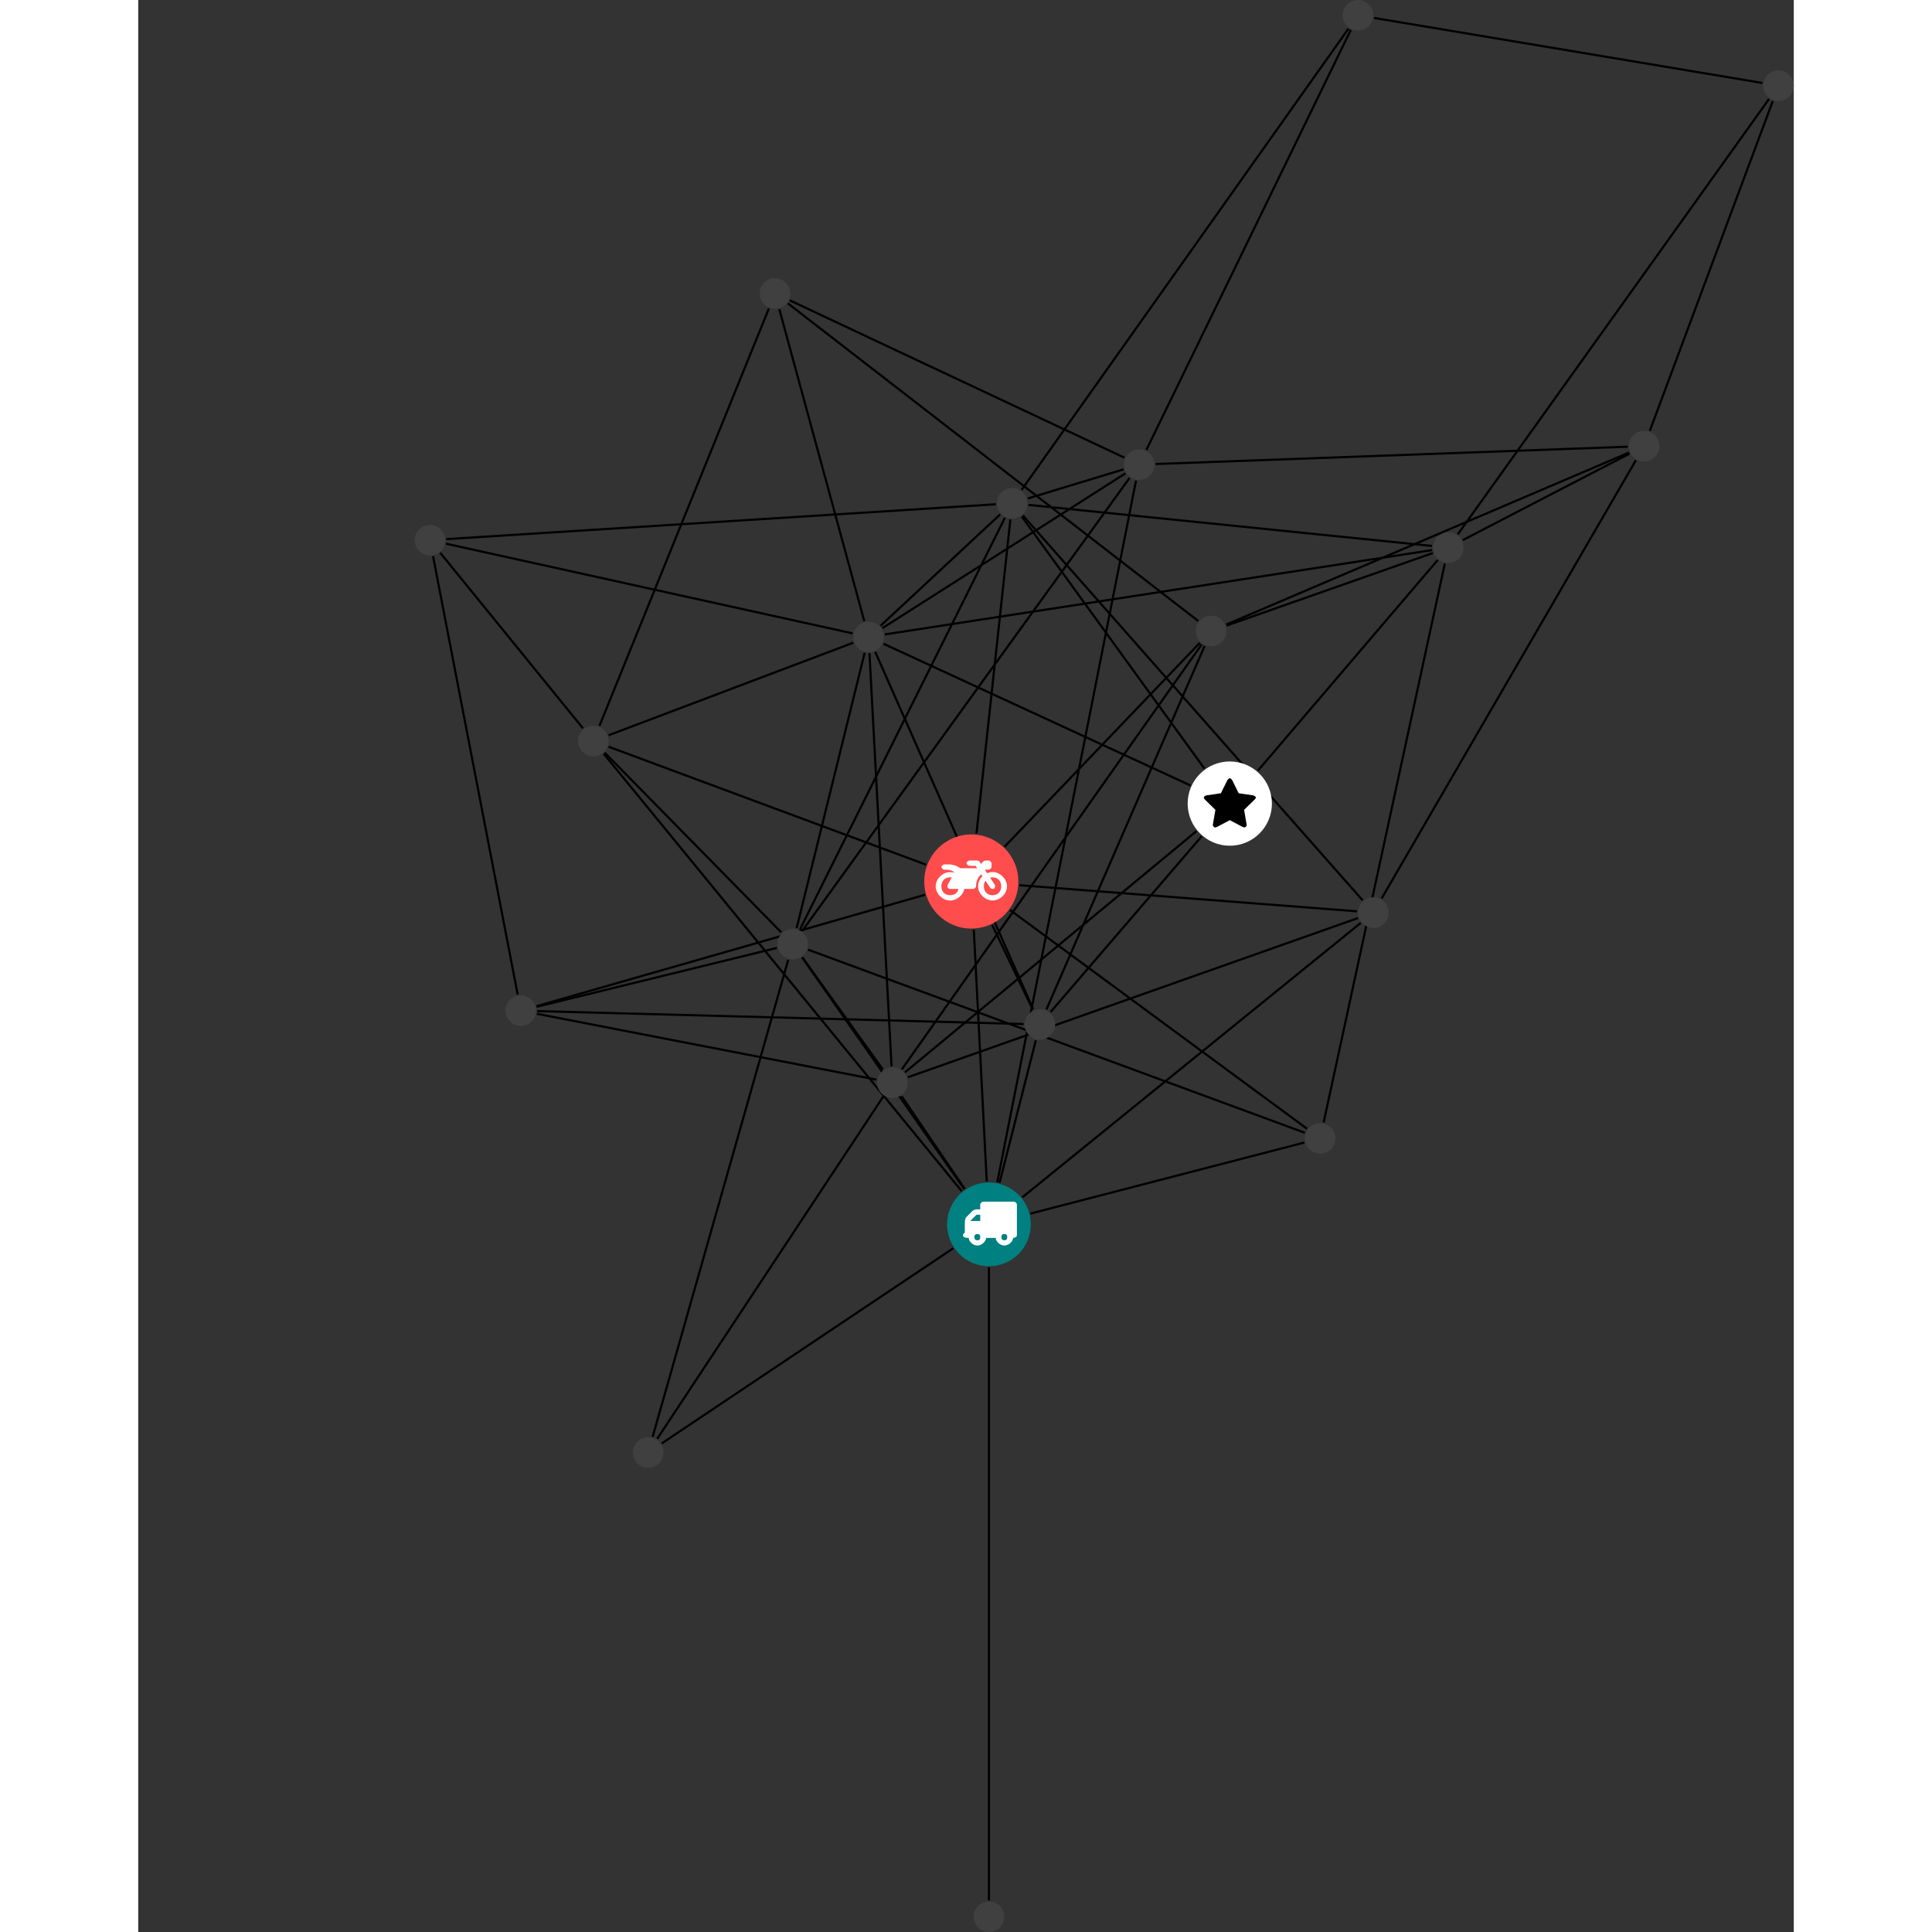 <?xml version="1.0" encoding="UTF-8"?>
<svg xmlns="http://www.w3.org/2000/svg" xmlns:xlink="http://www.w3.org/1999/xlink" width="356.583pt" height="356.583pt" viewBox="-51.023 0.000 305.561 356.583" version="1.1">
<rect x="-51.023" y="0.000" width="305.561" height="356.583" fill="#333333" stroke="none"/>
<defs>
<g>
<symbol overflow="visible" id="glyph0-0">
<path style="stroke:none;" d="M 1.422 -0.75 L 1.422 -7.922 L 3.562 -7.922 L 3.562 -0.891 L 1.422 -0.891 Z M 0.625 0 L 4.531 0 L 4.531 -8.812 L 0.438 -8.812 L 0.438 0 Z M 0.625 0 "/>
</symbol>
<symbol overflow="visible" id="glyph0-1">
<path style="stroke:none;" d="M 3.375 -0.844 C 3.375 -0.453 3.234 -0.266 2.844 -0.266 C 2.469 -0.266 2.297 -0.453 2.297 -0.844 C 2.297 -1.219 2.469 -1.422 2.844 -1.422 C 3.234 -1.422 3.375 -1.219 3.375 -0.844 Z M 1.594 -3.688 L 1.594 -3.859 C 1.594 -3.875 1.578 -3.875 1.594 -3.891 L 2.688 -4.969 C 2.703 -5 2.656 -4.984 2.688 -4.984 L 3.375 -4.984 L 3.375 -3.828 L 1.594 -3.828 Z M 8.359 -0.844 C 8.359 -0.453 8.219 -0.266 7.828 -0.266 C 7.453 -0.266 7.281 -0.453 7.281 -0.844 C 7.281 -1.219 7.453 -1.422 7.828 -1.422 C 8.219 -1.422 8.359 -1.219 8.359 -0.844 Z M 10.141 -6.891 C 10.141 -7.094 9.812 -7.391 9.609 -7.391 L 3.922 -7.391 C 3.719 -7.391 3.375 -7.094 3.375 -6.891 L 3.375 -5.969 L 2.672 -5.969 C 2.469 -5.969 2.078 -5.812 1.938 -5.672 L 0.844 -4.578 C 0.531 -4.266 0.531 -3.734 0.531 -3.328 L 0.531 -1.688 C 0.516 -1.688 0.172 -1.391 0.172 -1.203 C 0.172 -0.781 0.781 -0.703 1.062 -0.703 L 1.25 -0.703 C 1.25 -0.047 2.062 0.703 2.844 0.703 C 3.641 0.703 4.453 -0.047 4.453 -0.703 L 6.234 -0.703 C 6.234 -0.047 7.047 0.703 7.828 0.703 C 8.625 0.703 9.438 -0.047 9.438 -0.703 C 9.547 -0.703 10.141 -0.781 10.141 -1.203 Z M 10.141 -6.891 "/>
</symbol>
<symbol overflow="visible" id="glyph0-2">
<path style="stroke:none;" d="M 12.969 -2.906 C 12.844 -3.984 11.859 -5.016 10.781 -5.219 C 10.234 -5.328 9.703 -5.219 9.328 -5.031 L 8.875 -5.688 L 9.609 -5.688 C 9.812 -5.688 10.141 -5.984 10.141 -6.188 L 10.141 -6.891 C 10.141 -7.094 9.812 -7.391 9.609 -7.391 L 9.047 -7.391 C 8.969 -7.391 8.734 -7.312 8.656 -7.25 L 8.188 -6.766 L 7.891 -7.203 C 7.828 -7.281 7.594 -7.391 7.484 -7.391 L 6.078 -7.391 C 5.906 -7.391 5.547 -7.125 5.516 -6.953 C 5.484 -6.734 5.828 -6.406 6.047 -6.406 L 7.188 -6.406 L 7.484 -5.969 L 4.344 -5.969 C 4.141 -6.125 3.375 -6.672 2.141 -6.672 L 1.422 -6.672 C 1.219 -6.672 0.891 -6.375 0.891 -6.188 C 0.891 -5.984 1.219 -5.688 1.422 -5.688 L 1.781 -5.688 C 2.484 -5.688 2.906 -5.516 3.281 -5.188 L 3.25 -5.141 C 3.078 -5.188 2.797 -5.25 2.5 -5.25 C 1.109 -5.25 -0.172 -4 -0.172 -2.625 C -0.172 -1.25 1.109 0 2.5 0 C 3.75 0 4.953 -1.062 5.109 -2.141 L 6.766 -2.141 C 6.969 -2.141 7.281 -2.438 7.281 -2.625 C 7.281 -3.609 7.688 -4.391 8.219 -4.844 L 8.453 -4.5 C 7.969 -4.062 7.578 -3.203 7.672 -2.359 C 7.781 -1.172 8.969 -0.094 10.141 -0.016 C 11.703 0.094 13.156 -1.344 12.969 -2.906 Z M 2.5 -0.984 C 1.516 -0.984 0.875 -1.641 0.875 -2.625 C 0.875 -3.594 1.516 -4.281 2.5 -4.281 C 2.672 -4.281 2.844 -4.234 2.781 -4.25 L 2.047 -2.891 C 2 -2.781 2 -2.469 2.047 -2.359 C 2.125 -2.25 2.375 -2.141 2.5 -2.141 L 4.031 -2.141 C 3.891 -1.453 3.344 -0.984 2.5 -0.984 Z M 10.328 -0.984 C 9.344 -0.984 8.719 -1.641 8.719 -2.625 C 8.719 -3.109 8.859 -3.469 9.031 -3.641 L 9.906 -2.328 C 9.969 -2.219 10.203 -2.141 10.328 -2.141 C 10.391 -2.141 10.594 -2.188 10.641 -2.234 C 10.812 -2.344 10.844 -2.75 10.734 -2.922 L 9.875 -4.219 C 9.859 -4.219 10.094 -4.281 10.328 -4.281 C 11.297 -4.281 11.922 -3.594 11.922 -2.625 C 11.922 -1.641 11.297 -0.984 10.328 -0.984 Z M 10.328 -0.984 "/>
</symbol>
<symbol overflow="visible" id="glyph0-3">
<path style="stroke:none;" d="M 9.438 -5.078 C 9.438 -5.25 9.078 -5.453 8.938 -5.469 L 6.266 -5.859 L 5.078 -8.266 C 5.031 -8.375 4.75 -8.641 4.625 -8.641 C 4.5 -8.641 4.234 -8.375 4.172 -8.266 L 2.984 -5.859 L 0.312 -5.469 C 0.172 -5.453 -0.172 -5.25 -0.172 -5.078 C -0.172 -4.969 -0.062 -4.781 0.016 -4.719 L 1.969 -2.797 L 1.5 -0.062 C 1.5 -0.016 1.5 0.016 1.5 0.047 C 1.5 0.203 1.75 0.453 1.906 0.453 C 1.984 0.453 2.188 0.406 2.25 0.359 L 4.625 -0.891 L 7 0.359 C 7.062 0.406 7.266 0.453 7.344 0.453 C 7.5 0.453 7.75 0.203 7.75 0.047 C 7.75 0.016 7.75 -0.016 7.734 -0.062 L 7.266 -2.797 L 9.234 -4.719 C 9.297 -4.781 9.438 -4.969 9.438 -5.078 Z M 9.438 -5.078 "/>
</symbol>
</g>
<clipPath id="clip1">
  <path d="M 222 13 L 254.539 13 L 254.539 86 L 222 86 Z M 222 13 "/>
</clipPath>
<clipPath id="clip2">
  <path d="M 171 0 L 254.539 0 L 254.539 21 L 171 21 Z M 171 0 "/>
</clipPath>
<clipPath id="clip3">
  <path d="M 186 12 L 254.539 12 L 254.539 105 L 186 105 Z M 186 12 "/>
</clipPath>
<clipPath id="clip4">
  <path d="M 103 350 L 109 350 L 109 356.582 L 103 356.582 Z M 103 350 "/>
</clipPath>
<clipPath id="clip5">
  <path d="M 248 13 L 254.539 13 L 254.539 19 L 248 19 Z M 248 13 "/>
</clipPath>
</defs>
<g id="surface1">
<path style="fill:none;stroke-width:0.399;stroke-linecap:butt;stroke-linejoin:miter;stroke:rgb(0%,0%,0%);stroke-opacity:1;stroke-miterlimit:10;" d="M 0 -7.929 L 0 -124.773 " transform="matrix(1,0,0,-1,105.992,225.977)"/>
<path style="fill:none;stroke-width:0.399;stroke-linecap:butt;stroke-linejoin:miter;stroke:rgb(0%,0%,0%);stroke-opacity:1;stroke-miterlimit:10;" d="M -0.406 7.918 L -2.797 54.407 " transform="matrix(1,0,0,-1,105.992,225.977)"/>
<path style="fill:none;stroke-width:0.399;stroke-linecap:butt;stroke-linejoin:miter;stroke:rgb(0%,0%,0%);stroke-opacity:1;stroke-miterlimit:10;" d="M -5.023 6.133 L -71.113 86.872 " transform="matrix(1,0,0,-1,105.992,225.977)"/>
<path style="fill:none;stroke-width:0.399;stroke-linecap:butt;stroke-linejoin:miter;stroke:rgb(0%,0%,0%);stroke-opacity:1;stroke-miterlimit:10;" d="M -4.547 6.497 L -34.484 49.27 " transform="matrix(1,0,0,-1,105.992,225.977)"/>
<path style="fill:none;stroke-width:0.399;stroke-linecap:butt;stroke-linejoin:miter;stroke:rgb(0%,0%,0%);stroke-opacity:1;stroke-miterlimit:10;" d="M -4.465 6.551 L -16.117 23.649 " transform="matrix(1,0,0,-1,105.992,225.977)"/>
<path style="fill:none;stroke-width:0.399;stroke-linecap:butt;stroke-linejoin:miter;stroke:rgb(0%,0%,0%);stroke-opacity:1;stroke-miterlimit:10;" d="M 7.676 1.993 L 58.211 15.102 " transform="matrix(1,0,0,-1,105.992,225.977)"/>
<path style="fill:none;stroke-width:0.399;stroke-linecap:butt;stroke-linejoin:miter;stroke:rgb(0%,0%,0%);stroke-opacity:1;stroke-miterlimit:10;" d="M 6.156 4.993 L 68.621 55.641 " transform="matrix(1,0,0,-1,105.992,225.977)"/>
<path style="fill:none;stroke-width:0.399;stroke-linecap:butt;stroke-linejoin:miter;stroke:rgb(0%,0%,0%);stroke-opacity:1;stroke-miterlimit:10;" d="M -6.59 -4.41 L -60.387 -40.429 " transform="matrix(1,0,0,-1,105.992,225.977)"/>
<path style="fill:none;stroke-width:0.399;stroke-linecap:butt;stroke-linejoin:miter;stroke:rgb(0%,0%,0%);stroke-opacity:1;stroke-miterlimit:10;" d="M 1.957 7.684 L 8.656 33.973 " transform="matrix(1,0,0,-1,105.992,225.977)"/>
<path style="fill:none;stroke-width:0.399;stroke-linecap:butt;stroke-linejoin:miter;stroke:rgb(0%,0%,0%);stroke-opacity:1;stroke-miterlimit:10;" d="M 1.539 7.778 L 27.145 137.266 " transform="matrix(1,0,0,-1,105.992,225.977)"/>
<path style="fill:none;stroke-width:0.399;stroke-linecap:butt;stroke-linejoin:miter;stroke:rgb(0%,0%,0%);stroke-opacity:1;stroke-miterlimit:10;" d="M -83.504 40.27 L -11.797 60.832 " transform="matrix(1,0,0,-1,105.992,225.977)"/>
<path style="fill:none;stroke-width:0.399;stroke-linecap:butt;stroke-linejoin:miter;stroke:rgb(0%,0%,0%);stroke-opacity:1;stroke-miterlimit:10;" d="M -83.472 40.157 L -39.144 51.024 " transform="matrix(1,0,0,-1,105.992,225.977)"/>
<path style="fill:none;stroke-width:0.399;stroke-linecap:butt;stroke-linejoin:miter;stroke:rgb(0%,0%,0%);stroke-opacity:1;stroke-miterlimit:10;" d="M -83.441 38.864 L -20.781 26.715 " transform="matrix(1,0,0,-1,105.992,225.977)"/>
<path style="fill:none;stroke-width:0.399;stroke-linecap:butt;stroke-linejoin:miter;stroke:rgb(0%,0%,0%);stroke-opacity:1;stroke-miterlimit:10;" d="M -86.976 42.403 L -102.601 123.321 " transform="matrix(1,0,0,-1,105.992,225.977)"/>
<path style="fill:none;stroke-width:0.399;stroke-linecap:butt;stroke-linejoin:miter;stroke:rgb(0%,0%,0%);stroke-opacity:1;stroke-miterlimit:10;" d="M -83.39 39.36 L 6.387 36.977 " transform="matrix(1,0,0,-1,105.992,225.977)"/>
<path style="fill:none;stroke-width:0.399;stroke-linecap:butt;stroke-linejoin:miter;stroke:rgb(0%,0%,0%);stroke-opacity:1;stroke-miterlimit:10;" d="M -11.586 66.379 L -70.195 88.157 " transform="matrix(1,0,0,-1,105.992,225.977)"/>
<path style="fill:none;stroke-width:0.399;stroke-linecap:butt;stroke-linejoin:miter;stroke:rgb(0%,0%,0%);stroke-opacity:1;stroke-miterlimit:10;" d="M 3.903 58.012 L 58.703 17.649 " transform="matrix(1,0,0,-1,105.992,225.977)"/>
<path style="fill:none;stroke-width:0.399;stroke-linecap:butt;stroke-linejoin:miter;stroke:rgb(0%,0%,0%);stroke-opacity:1;stroke-miterlimit:10;" d="M 2.891 69.7 L 38.922 107.332 " transform="matrix(1,0,0,-1,105.992,225.977)"/>
<path style="fill:none;stroke-width:0.399;stroke-linecap:butt;stroke-linejoin:miter;stroke:rgb(0%,0%,0%);stroke-opacity:1;stroke-miterlimit:10;" d="M 5.606 62.598 L 67.953 57.774 " transform="matrix(1,0,0,-1,105.992,225.977)"/>
<path style="fill:none;stroke-width:0.399;stroke-linecap:butt;stroke-linejoin:miter;stroke:rgb(0%,0%,0%);stroke-opacity:1;stroke-miterlimit:10;" d="M -2.301 72.118 L 3.957 130.098 " transform="matrix(1,0,0,-1,105.992,225.977)"/>
<path style="fill:none;stroke-width:0.399;stroke-linecap:butt;stroke-linejoin:miter;stroke:rgb(0%,0%,0%);stroke-opacity:1;stroke-miterlimit:10;" d="M 0.59 55.27 L 8.098 39.618 " transform="matrix(1,0,0,-1,105.992,225.977)"/>
<path style="fill:none;stroke-width:0.399;stroke-linecap:butt;stroke-linejoin:miter;stroke:rgb(0%,0%,0%);stroke-opacity:1;stroke-miterlimit:10;" d="M -70.199 90.274 L -25.035 107.356 " transform="matrix(1,0,0,-1,105.992,225.977)"/>
<path style="fill:none;stroke-width:0.399;stroke-linecap:butt;stroke-linejoin:miter;stroke:rgb(0%,0%,0%);stroke-opacity:1;stroke-miterlimit:10;" d="M -70.91 87.055 L -38.328 53.895 " transform="matrix(1,0,0,-1,105.992,225.977)"/>
<path style="fill:none;stroke-width:0.399;stroke-linecap:butt;stroke-linejoin:miter;stroke:rgb(0%,0%,0%);stroke-opacity:1;stroke-miterlimit:10;" d="M -71.887 92.004 L -40.621 169.028 " transform="matrix(1,0,0,-1,105.992,225.977)"/>
<path style="fill:none;stroke-width:0.399;stroke-linecap:butt;stroke-linejoin:miter;stroke:rgb(0%,0%,0%);stroke-opacity:1;stroke-miterlimit:10;" d="M -74.926 91.547 L -101.269 123.942 " transform="matrix(1,0,0,-1,105.992,225.977)"/>
<path style="fill:none;stroke-width:0.399;stroke-linecap:butt;stroke-linejoin:miter;stroke:rgb(0%,0%,0%);stroke-opacity:1;stroke-miterlimit:10;" d="M 118.145 142.457 L 43.785 110.7 " transform="matrix(1,0,0,-1,105.992,225.977)"/>
<path style="fill:none;stroke-width:0.399;stroke-linecap:butt;stroke-linejoin:miter;stroke:rgb(0%,0%,0%);stroke-opacity:1;stroke-miterlimit:10;" d="M 118.242 142.254 L 87.461 126.297 " transform="matrix(1,0,0,-1,105.992,225.977)"/>
<path style="fill:none;stroke-width:0.399;stroke-linecap:butt;stroke-linejoin:miter;stroke:rgb(0%,0%,0%);stroke-opacity:1;stroke-miterlimit:10;" d="M 119.406 141.032 L 72.477 60.153 " transform="matrix(1,0,0,-1,105.992,225.977)"/>
<path style="fill:none;stroke-width:0.399;stroke-linecap:butt;stroke-linejoin:miter;stroke:rgb(0%,0%,0%);stroke-opacity:1;stroke-miterlimit:10;" d="M 117.906 143.532 L 30.746 140.336 " transform="matrix(1,0,0,-1,105.992,225.977)"/>
<g clip-path="url(#clip1)" clip-rule="nonzero">
<path style="fill:none;stroke-width:0.399;stroke-linecap:butt;stroke-linejoin:miter;stroke:rgb(0%,0%,0%);stroke-opacity:1;stroke-miterlimit:10;" d="M 121.977 146.469 L 144.676 207.336 " transform="matrix(1,0,0,-1,105.992,225.977)"/>
</g>
<path style="fill:none;stroke-width:0.399;stroke-linecap:butt;stroke-linejoin:miter;stroke:rgb(0%,0%,0%);stroke-opacity:1;stroke-miterlimit:10;" d="M -19.472 107.161 L 37.207 81.004 " transform="matrix(1,0,0,-1,105.992,225.977)"/>
<path style="fill:none;stroke-width:0.399;stroke-linecap:butt;stroke-linejoin:miter;stroke:rgb(0%,0%,0%);stroke-opacity:1;stroke-miterlimit:10;" d="M -22.937 105.493 L -35.492 54.672 " transform="matrix(1,0,0,-1,105.992,225.977)"/>
<path style="fill:none;stroke-width:0.399;stroke-linecap:butt;stroke-linejoin:miter;stroke:rgb(0%,0%,0%);stroke-opacity:1;stroke-miterlimit:10;" d="M -22.051 105.411 L -17.976 29.153 " transform="matrix(1,0,0,-1,105.992,225.977)"/>
<path style="fill:none;stroke-width:0.399;stroke-linecap:butt;stroke-linejoin:miter;stroke:rgb(0%,0%,0%);stroke-opacity:1;stroke-miterlimit:10;" d="M -23.008 111.336 L -38.691 168.911 " transform="matrix(1,0,0,-1,105.992,225.977)"/>
<path style="fill:none;stroke-width:0.399;stroke-linecap:butt;stroke-linejoin:miter;stroke:rgb(0%,0%,0%);stroke-opacity:1;stroke-miterlimit:10;" d="M -25.16 109.075 L -100.226 125.633 " transform="matrix(1,0,0,-1,105.992,225.977)"/>
<path style="fill:none;stroke-width:0.399;stroke-linecap:butt;stroke-linejoin:miter;stroke:rgb(0%,0%,0%);stroke-opacity:1;stroke-miterlimit:10;" d="M -19.23 108.883 L 81.801 124.45 " transform="matrix(1,0,0,-1,105.992,225.977)"/>
<path style="fill:none;stroke-width:0.399;stroke-linecap:butt;stroke-linejoin:miter;stroke:rgb(0%,0%,0%);stroke-opacity:1;stroke-miterlimit:10;" d="M -20.004 110.481 L 2.074 131.04 " transform="matrix(1,0,0,-1,105.992,225.977)"/>
<path style="fill:none;stroke-width:0.399;stroke-linecap:butt;stroke-linejoin:miter;stroke:rgb(0%,0%,0%);stroke-opacity:1;stroke-miterlimit:10;" d="M -20.992 105.665 L 8.184 39.661 " transform="matrix(1,0,0,-1,105.992,225.977)"/>
<path style="fill:none;stroke-width:0.399;stroke-linecap:butt;stroke-linejoin:miter;stroke:rgb(0%,0%,0%);stroke-opacity:1;stroke-miterlimit:10;" d="M -19.668 110.043 L 25.188 138.606 " transform="matrix(1,0,0,-1,105.992,225.977)"/>
<path style="fill:none;stroke-width:0.399;stroke-linecap:butt;stroke-linejoin:miter;stroke:rgb(0%,0%,0%);stroke-opacity:1;stroke-miterlimit:10;" d="M 38.305 72.579 L -15.492 28.063 " transform="matrix(1,0,0,-1,105.992,225.977)"/>
<path style="fill:none;stroke-width:0.399;stroke-linecap:butt;stroke-linejoin:miter;stroke:rgb(0%,0%,0%);stroke-opacity:1;stroke-miterlimit:10;" d="M 49.629 83.727 L 82.824 122.614 " transform="matrix(1,0,0,-1,105.992,225.977)"/>
<path style="fill:none;stroke-width:0.399;stroke-linecap:butt;stroke-linejoin:miter;stroke:rgb(0%,0%,0%);stroke-opacity:1;stroke-miterlimit:10;" d="M 39.77 84.122 L 6.055 130.653 " transform="matrix(1,0,0,-1,105.992,225.977)"/>
<path style="fill:none;stroke-width:0.399;stroke-linecap:butt;stroke-linejoin:miter;stroke:rgb(0%,0%,0%);stroke-opacity:1;stroke-miterlimit:10;" d="M 39.25 71.614 L 11.371 39.188 " transform="matrix(1,0,0,-1,105.992,225.977)"/>
<path style="fill:none;stroke-width:0.399;stroke-linecap:butt;stroke-linejoin:miter;stroke:rgb(0%,0%,0%);stroke-opacity:1;stroke-miterlimit:10;" d="M -34.453 49.293 L -19.578 28.59 " transform="matrix(1,0,0,-1,105.992,225.977)"/>
<path style="fill:none;stroke-width:0.399;stroke-linecap:butt;stroke-linejoin:miter;stroke:rgb(0%,0%,0%);stroke-opacity:1;stroke-miterlimit:10;" d="M -33.383 50.7 L 58.301 16.903 " transform="matrix(1,0,0,-1,105.992,225.977)"/>
<path style="fill:none;stroke-width:0.399;stroke-linecap:butt;stroke-linejoin:miter;stroke:rgb(0%,0%,0%);stroke-opacity:1;stroke-miterlimit:10;" d="M -34.871 54.446 L 2.938 130.395 " transform="matrix(1,0,0,-1,105.992,225.977)"/>
<path style="fill:none;stroke-width:0.399;stroke-linecap:butt;stroke-linejoin:miter;stroke:rgb(0%,0%,0%);stroke-opacity:1;stroke-miterlimit:10;" d="M -37.039 48.84 L -62.07 -39.207 " transform="matrix(1,0,0,-1,105.992,225.977)"/>
<path style="fill:none;stroke-width:0.399;stroke-linecap:butt;stroke-linejoin:miter;stroke:rgb(0%,0%,0%);stroke-opacity:1;stroke-miterlimit:10;" d="M -34.445 54.188 L 25.965 137.778 " transform="matrix(1,0,0,-1,105.992,225.977)"/>
<path style="fill:none;stroke-width:0.399;stroke-linecap:butt;stroke-linejoin:miter;stroke:rgb(0%,0%,0%);stroke-opacity:1;stroke-miterlimit:10;" d="M -16.078 28.606 L 39.27 107.047 " transform="matrix(1,0,0,-1,105.992,225.977)"/>
<path style="fill:none;stroke-width:0.399;stroke-linecap:butt;stroke-linejoin:miter;stroke:rgb(0%,0%,0%);stroke-opacity:1;stroke-miterlimit:10;" d="M -14.972 27.149 L 68.117 56.536 " transform="matrix(1,0,0,-1,105.992,225.977)"/>
<path style="fill:none;stroke-width:0.399;stroke-linecap:butt;stroke-linejoin:miter;stroke:rgb(0%,0%,0%);stroke-opacity:1;stroke-miterlimit:10;" d="M -19.48 23.622 L -61.234 -39.589 " transform="matrix(1,0,0,-1,105.992,225.977)"/>
<path style="fill:none;stroke-width:0.399;stroke-linecap:butt;stroke-linejoin:miter;stroke:rgb(0%,0%,0%);stroke-opacity:1;stroke-miterlimit:10;" d="M -37.101 169.977 L 38.625 111.36 " transform="matrix(1,0,0,-1,105.992,225.977)"/>
<path style="fill:none;stroke-width:0.399;stroke-linecap:butt;stroke-linejoin:miter;stroke:rgb(0%,0%,0%);stroke-opacity:1;stroke-miterlimit:10;" d="M -36.754 170.54 L 25 141.508 " transform="matrix(1,0,0,-1,105.992,225.977)"/>
<path style="fill:none;stroke-width:0.399;stroke-linecap:butt;stroke-linejoin:miter;stroke:rgb(0%,0%,0%);stroke-opacity:1;stroke-miterlimit:10;" d="M -100.164 126.473 L 1.27 132.907 " transform="matrix(1,0,0,-1,105.992,225.977)"/>
<path style="fill:none;stroke-width:0.399;stroke-linecap:butt;stroke-linejoin:miter;stroke:rgb(0%,0%,0%);stroke-opacity:1;stroke-miterlimit:10;" d="M 61.774 18.809 L 84.141 121.957 " transform="matrix(1,0,0,-1,105.992,225.977)"/>
<path style="fill:none;stroke-width:0.399;stroke-linecap:butt;stroke-linejoin:miter;stroke:rgb(0%,0%,0%);stroke-opacity:1;stroke-miterlimit:10;" d="M 43.856 110.516 L 81.934 123.907 " transform="matrix(1,0,0,-1,105.992,225.977)"/>
<path style="fill:none;stroke-width:0.399;stroke-linecap:butt;stroke-linejoin:miter;stroke:rgb(0%,0%,0%);stroke-opacity:1;stroke-miterlimit:10;" d="M 39.805 106.747 L 10.606 39.664 " transform="matrix(1,0,0,-1,105.992,225.977)"/>
<path style="fill:none;stroke-width:0.399;stroke-linecap:butt;stroke-linejoin:miter;stroke:rgb(0%,0%,0%);stroke-opacity:1;stroke-miterlimit:10;" d="M 66.363 220.7 L 6.028 135.559 " transform="matrix(1,0,0,-1,105.992,225.977)"/>
<path style="fill:none;stroke-width:0.399;stroke-linecap:butt;stroke-linejoin:miter;stroke:rgb(0%,0%,0%);stroke-opacity:1;stroke-miterlimit:10;" d="M 66.785 220.45 L 29.055 142.938 " transform="matrix(1,0,0,-1,105.992,225.977)"/>
<g clip-path="url(#clip2)" clip-rule="nonzero">
<path style="fill:none;stroke-width:0.399;stroke-linecap:butt;stroke-linejoin:miter;stroke:rgb(0%,0%,0%);stroke-opacity:1;stroke-miterlimit:10;" d="M 71.082 222.665 L 142.754 210.661 " transform="matrix(1,0,0,-1,105.992,225.977)"/>
</g>
<path style="fill:none;stroke-width:0.399;stroke-linecap:butt;stroke-linejoin:miter;stroke:rgb(0%,0%,0%);stroke-opacity:1;stroke-miterlimit:10;" d="M 81.781 125.211 L 7.285 132.79 " transform="matrix(1,0,0,-1,105.992,225.977)"/>
<g clip-path="url(#clip3)" clip-rule="nonzero">
<path style="fill:none;stroke-width:0.399;stroke-linecap:butt;stroke-linejoin:miter;stroke:rgb(0%,0%,0%);stroke-opacity:1;stroke-miterlimit:10;" d="M 86.535 127.364 L 143.977 207.707 " transform="matrix(1,0,0,-1,105.992,225.977)"/>
</g>
<path style="fill:none;stroke-width:0.399;stroke-linecap:butt;stroke-linejoin:miter;stroke:rgb(0%,0%,0%);stroke-opacity:1;stroke-miterlimit:10;" d="M 68.969 59.805 L 6.278 130.832 " transform="matrix(1,0,0,-1,105.992,225.977)"/>
<path style="fill:none;stroke-width:0.399;stroke-linecap:butt;stroke-linejoin:miter;stroke:rgb(0%,0%,0%);stroke-opacity:1;stroke-miterlimit:10;" d="M 7.168 133.973 L 24.844 139.348 " transform="matrix(1,0,0,-1,105.992,225.977)"/>
<path style=" stroke:none;fill-rule:nonzero;fill:rgb(0%,50%,50%);fill-opacity:1;" d="M 113.719 225.977 C 113.719 221.707 110.262 218.25 105.992 218.25 C 101.723 218.25 98.262 221.707 98.262 225.977 C 98.262 230.246 101.723 233.707 105.992 233.707 C 110.262 233.707 113.719 230.246 113.719 225.977 Z M 113.719 225.977 "/>
<g style="fill:rgb(100%,100%,100%);fill-opacity:1;">
  <use xlink:href="#glyph0-1" x="101.01" y="229.18"/>
</g>
<g clip-path="url(#clip4)" clip-rule="nonzero">
<path style=" stroke:none;fill-rule:nonzero;fill:rgb(25%,25%,25%);fill-opacity:1;" d="M 108.809 353.766 C 108.809 352.207 107.547 350.945 105.992 350.945 C 104.438 350.945 103.176 352.207 103.176 353.766 C 103.176 355.32 104.438 356.582 105.992 356.582 C 107.547 356.582 108.809 355.32 108.809 353.766 Z M 108.809 353.766 "/>
</g>
<path style=" stroke:none;fill-rule:nonzero;fill:rgb(25%,25%,25%);fill-opacity:1;" d="M 22.406 186.539 C 22.406 184.984 21.145 183.723 19.586 183.723 C 18.031 183.723 16.77 184.984 16.77 186.539 C 16.77 188.094 18.031 189.355 19.586 189.355 C 21.145 189.355 22.406 188.094 22.406 186.539 Z M 22.406 186.539 "/>
<path style=" stroke:none;fill-rule:nonzero;fill:rgb(100%,29.999%,29.999%);fill-opacity:1;" d="M 111.422 162.695 C 111.422 157.898 107.535 154.008 102.738 154.008 C 97.938 154.008 94.051 157.898 94.051 162.695 C 94.051 167.492 97.938 171.383 102.738 171.383 C 107.535 171.383 111.422 167.492 111.422 162.695 Z M 111.422 162.695 "/>
<g style="fill:rgb(100%,100%,100%);fill-opacity:1;">
  <use xlink:href="#glyph0-2" x="96.336" y="166.208"/>
</g>
<path style=" stroke:none;fill-rule:nonzero;fill:rgb(25%,25%,25%);fill-opacity:1;" d="M 35.789 136.773 C 35.789 135.215 34.527 133.953 32.969 133.953 C 31.414 133.953 30.152 135.215 30.152 136.773 C 30.152 138.328 31.414 139.59 32.969 139.59 C 34.527 139.59 35.789 138.328 35.789 136.773 Z M 35.789 136.773 "/>
<path style=" stroke:none;fill-rule:nonzero;fill:rgb(25%,25%,25%);fill-opacity:1;" d="M 229.73 82.336 C 229.73 80.781 228.469 79.52 226.91 79.52 C 225.355 79.52 224.094 80.781 224.094 82.336 C 224.094 83.891 225.355 85.152 226.91 85.152 C 228.469 85.152 229.73 83.891 229.73 82.336 Z M 229.73 82.336 "/>
<path style=" stroke:none;fill-rule:nonzero;fill:rgb(25%,25%,25%);fill-opacity:1;" d="M 86.598 117.555 C 86.598 116 85.336 114.738 83.781 114.738 C 82.223 114.738 80.961 116 80.961 117.555 C 80.961 119.113 82.223 120.375 83.781 120.375 C 85.336 120.375 86.598 119.113 86.598 117.555 Z M 86.598 117.555 "/>
<path style=" stroke:none;fill-rule:nonzero;fill:rgb(100%,100%,100%);fill-opacity:1;" d="M 158.219 148.316 C 158.219 144.023 154.734 140.543 150.441 140.543 C 146.148 140.543 142.668 144.023 142.668 148.316 C 142.668 152.609 146.148 156.094 150.441 156.094 C 154.734 156.094 158.219 152.609 158.219 148.316 Z M 158.219 148.316 "/>
<g style="fill:rgb(0%,0%,0%);fill-opacity:1;">
  <use xlink:href="#glyph0-3" x="145.819" y="152.267"/>
</g>
<path style=" stroke:none;fill-rule:nonzero;fill:rgb(25%,25%,25%);fill-opacity:1;" d="M 72.598 174.234 C 72.598 172.68 71.336 171.418 69.777 171.418 C 68.223 171.418 66.961 172.68 66.961 174.234 C 66.961 175.793 68.223 177.055 69.777 177.055 C 71.336 177.055 72.598 175.793 72.598 174.234 Z M 72.598 174.234 "/>
<path style=" stroke:none;fill-rule:nonzero;fill:rgb(25%,25%,25%);fill-opacity:1;" d="M 90.992 199.836 C 90.992 198.281 89.73 197.02 88.176 197.02 C 86.617 197.02 85.355 198.281 85.355 199.836 C 85.355 201.395 86.617 202.656 88.176 202.656 C 89.73 202.656 90.992 201.395 90.992 199.836 Z M 90.992 199.836 "/>
<path style=" stroke:none;fill-rule:nonzero;fill:rgb(25%,25%,25%);fill-opacity:1;" d="M 69.324 54.156 C 69.324 52.602 68.062 51.34 66.508 51.34 C 64.949 51.34 63.688 52.602 63.688 54.156 C 63.688 55.711 64.949 56.973 66.508 56.973 C 68.062 56.973 69.324 55.711 69.324 54.156 Z M 69.324 54.156 "/>
<path style=" stroke:none;fill-rule:nonzero;fill:rgb(25%,25%,25%);fill-opacity:1;" d="M 5.637 99.695 C 5.637 98.141 4.375 96.879 2.816 96.879 C 1.262 96.879 0 98.141 0 99.695 C 0 101.254 1.262 102.516 2.816 102.516 C 4.375 102.516 5.637 101.254 5.637 99.695 Z M 5.637 99.695 "/>
<path style=" stroke:none;fill-rule:nonzero;fill:rgb(25%,25%,25%);fill-opacity:1;" d="M 169.941 210.117 C 169.941 208.562 168.68 207.301 167.121 207.301 C 165.566 207.301 164.305 208.562 164.305 210.117 C 164.305 211.676 165.566 212.938 167.121 212.938 C 168.68 212.938 169.941 211.676 169.941 210.117 Z M 169.941 210.117 "/>
<path style=" stroke:none;fill-rule:nonzero;fill:rgb(25%,25%,25%);fill-opacity:1;" d="M 149.82 116.465 C 149.82 114.91 148.559 113.648 147 113.648 C 145.445 113.648 144.184 114.91 144.184 116.465 C 144.184 118.02 145.445 119.281 147 119.281 C 148.559 119.281 149.82 118.02 149.82 116.465 Z M 149.82 116.465 "/>
<path style=" stroke:none;fill-rule:nonzero;fill:rgb(25%,25%,25%);fill-opacity:1;" d="M 176.918 2.816 C 176.918 1.262 175.656 0 174.098 0 C 172.543 0 171.281 1.262 171.281 2.816 C 171.281 4.375 172.543 5.637 174.098 5.637 C 175.656 5.637 176.918 4.375 176.918 2.816 Z M 176.918 2.816 "/>
<path style=" stroke:none;fill-rule:nonzero;fill:rgb(25%,25%,25%);fill-opacity:1;" d="M 193.59 101.07 C 193.59 99.516 192.328 98.254 190.773 98.254 C 189.215 98.254 187.953 99.516 187.953 101.07 C 187.953 102.629 189.215 103.891 190.773 103.891 C 192.328 103.891 193.59 102.629 193.59 101.07 Z M 193.59 101.07 "/>
<path style=" stroke:none;fill-rule:nonzero;fill:rgb(25%,25%,25%);fill-opacity:1;" d="M 179.773 168.438 C 179.773 166.879 178.512 165.617 176.953 165.617 C 175.398 165.617 174.137 166.879 174.137 168.438 C 174.137 169.992 175.398 171.254 176.953 171.254 C 178.512 171.254 179.773 169.992 179.773 168.438 Z M 179.773 168.438 "/>
<path style=" stroke:none;fill-rule:nonzero;fill:rgb(25%,25%,25%);fill-opacity:1;" d="M 113.094 92.883 C 113.094 91.324 111.832 90.062 110.273 90.062 C 108.719 90.062 107.457 91.324 107.457 92.883 C 107.457 94.438 108.719 95.699 110.273 95.699 C 111.832 95.699 113.094 94.438 113.094 92.883 Z M 113.094 92.883 "/>
<path style=" stroke:none;fill-rule:nonzero;fill:rgb(25%,25%,25%);fill-opacity:1;" d="M 45.914 268.086 C 45.914 266.527 44.652 265.266 43.098 265.266 C 41.539 265.266 40.277 266.527 40.277 268.086 C 40.277 269.641 41.539 270.902 43.098 270.902 C 44.652 270.902 45.914 269.641 45.914 268.086 Z M 45.914 268.086 "/>
<path style=" stroke:none;fill-rule:nonzero;fill:rgb(25%,25%,25%);fill-opacity:1;" d="M 118.215 189.078 C 118.215 187.523 116.953 186.262 115.395 186.262 C 113.84 186.262 112.578 187.523 112.578 189.078 C 112.578 190.637 113.84 191.898 115.395 191.898 C 116.953 191.898 118.215 190.637 118.215 189.078 Z M 118.215 189.078 "/>
<path style=" stroke:none;fill-rule:nonzero;fill:rgb(25%,25%,25%);fill-opacity:1;" d="M 136.543 85.754 C 136.543 84.199 135.281 82.938 133.723 82.938 C 132.168 82.938 130.906 84.199 130.906 85.754 C 130.906 87.309 132.168 88.57 133.723 88.57 C 135.281 88.57 136.543 87.309 136.543 85.754 Z M 136.543 85.754 "/>
<g clip-path="url(#clip5)" clip-rule="nonzero">
<path style=" stroke:none;fill-rule:nonzero;fill:rgb(25%,25%,25%);fill-opacity:1;" d="M 254.539 15.816 C 254.539 14.262 253.277 13 251.719 13 C 250.164 13 248.902 14.262 248.902 15.816 C 248.902 17.375 250.164 18.637 251.719 18.637 C 253.277 18.637 254.539 17.375 254.539 15.816 Z M 254.539 15.816 "/>
</g>
</g>
</svg>
